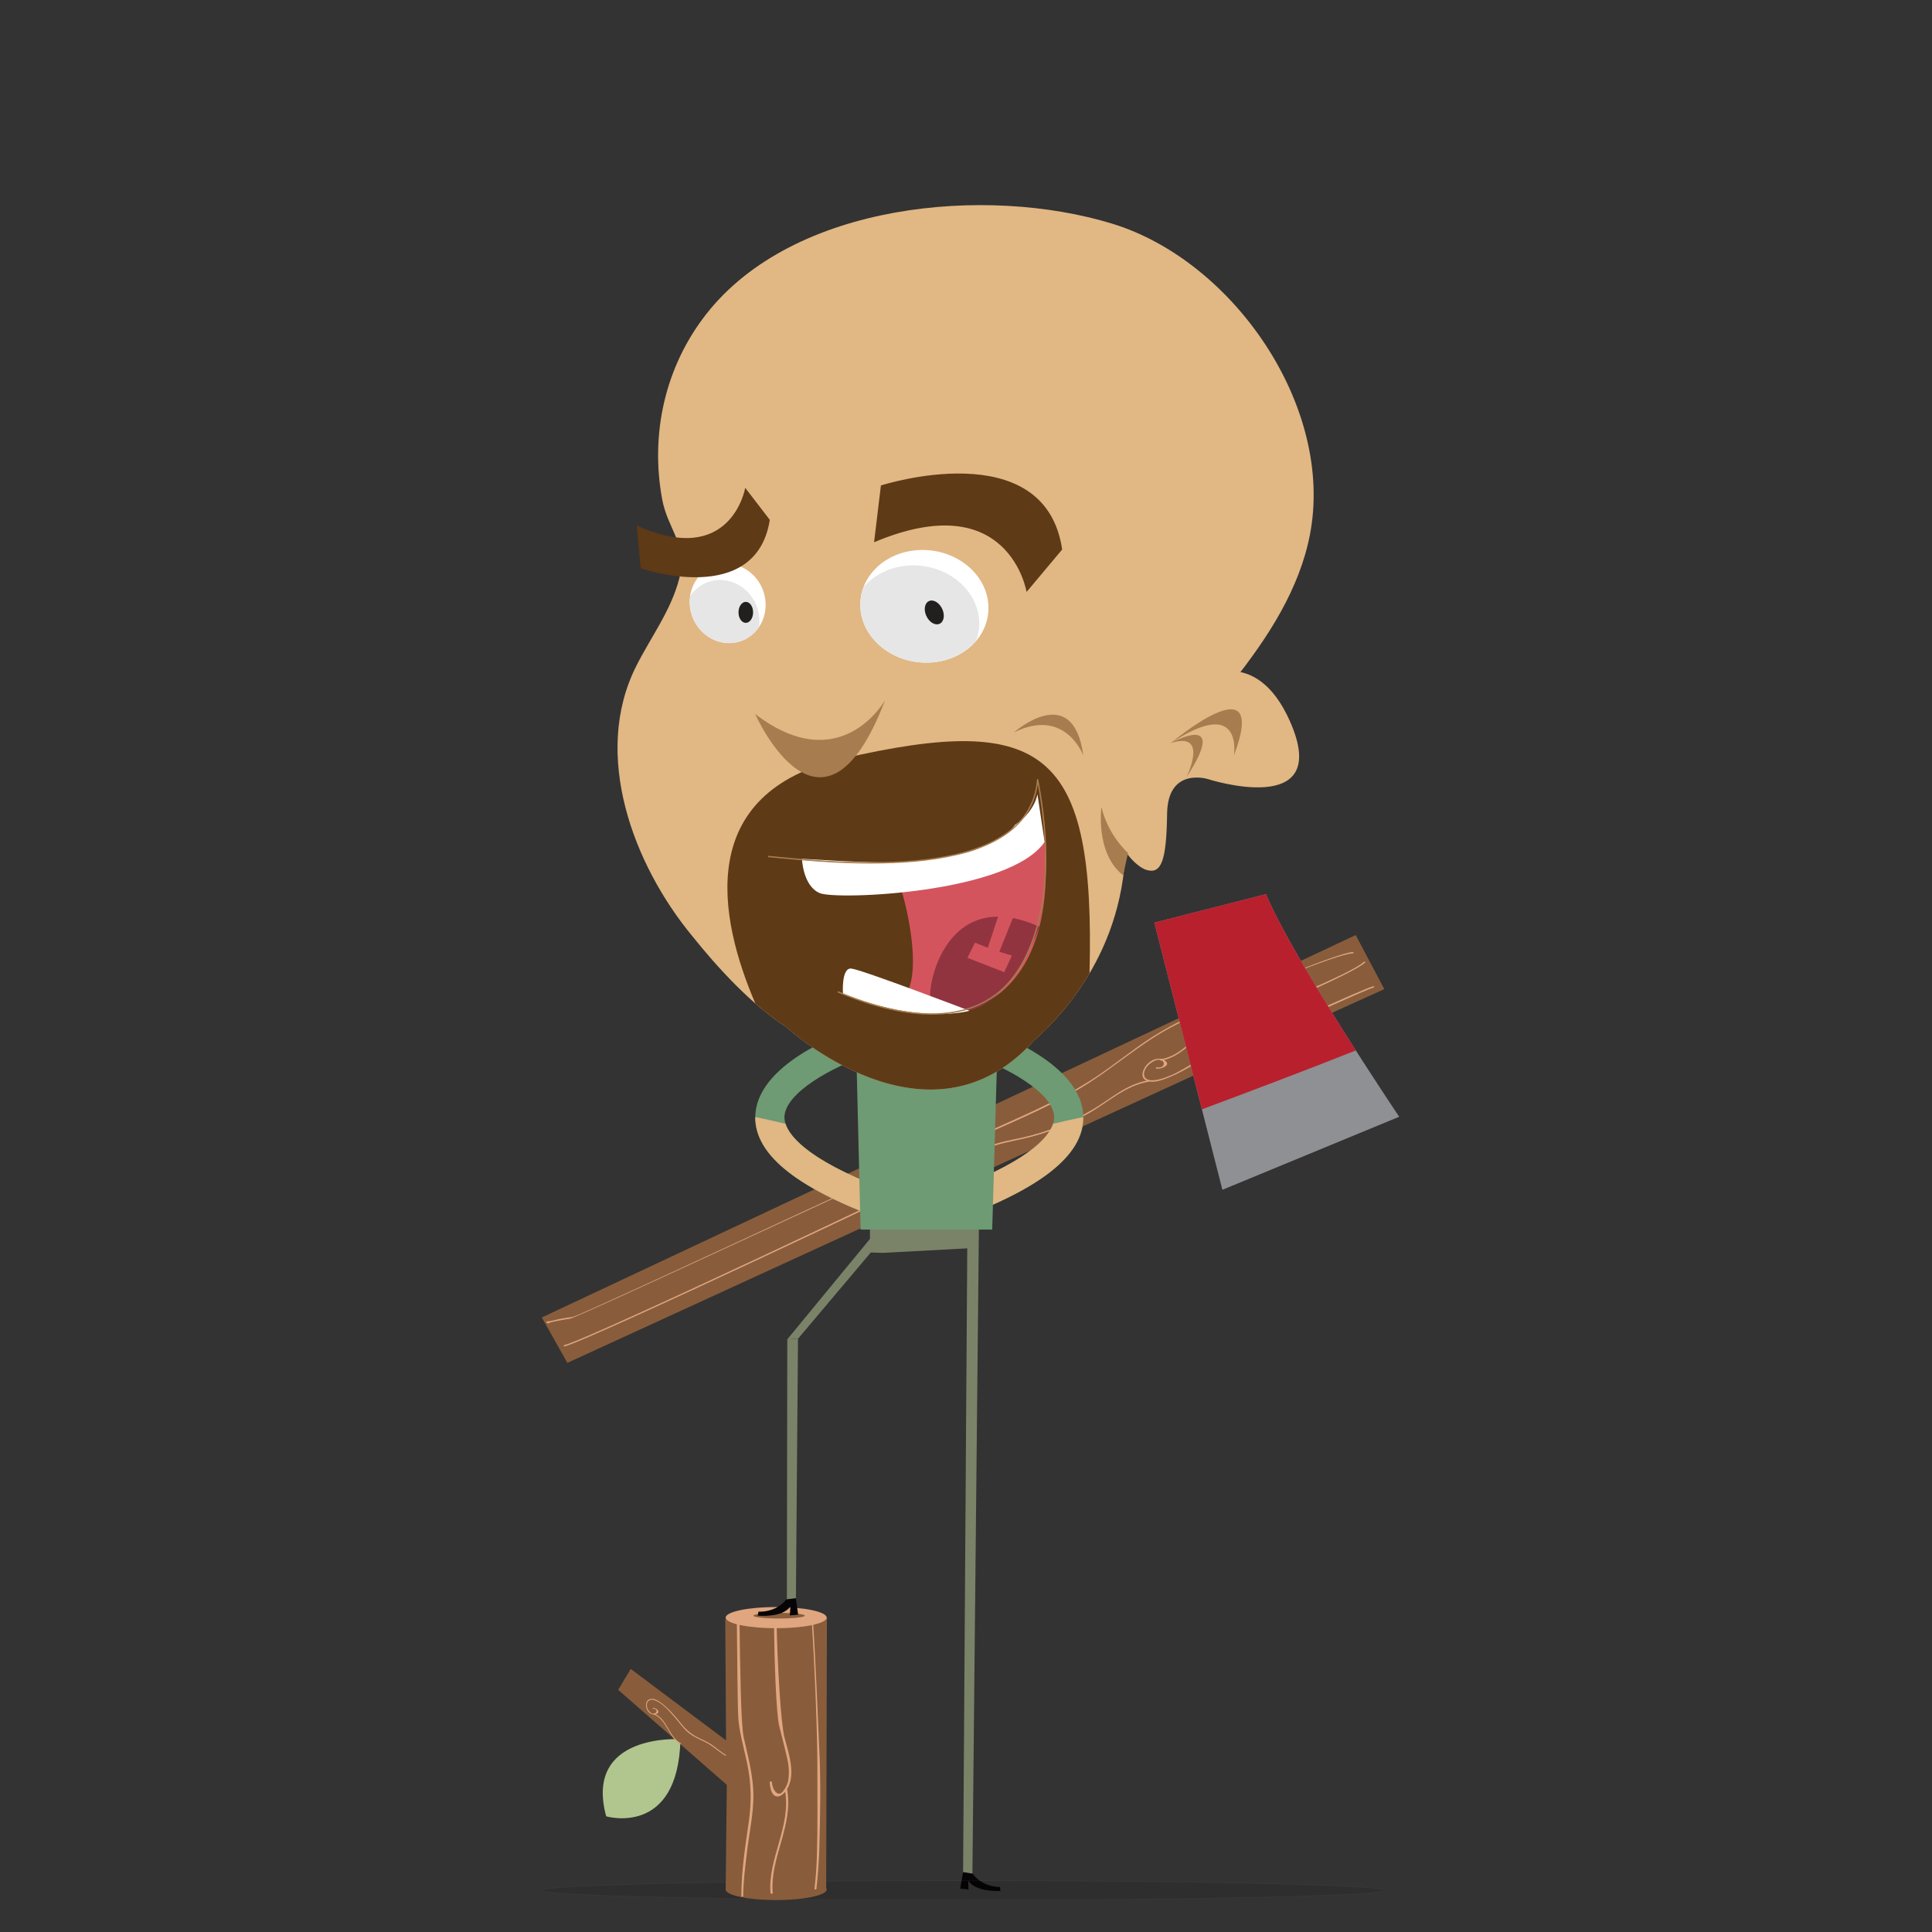<?xml version="1.0" encoding="utf-8"?>
<!-- Generator: Adobe Illustrator 17.0.1, SVG Export Plug-In . SVG Version: 6.00 Build 0)  -->
<!DOCTYPE svg PUBLIC "-//W3C//DTD SVG 1.0//EN" "http://www.w3.org/TR/2001/REC-SVG-20010904/DTD/svg10.dtd">
<svg version="1.0" id="Layer_1" xmlns="http://www.w3.org/2000/svg" xmlns:xlink="http://www.w3.org/1999/xlink" x="0px" y="0px"
	 width="720px" height="720px" viewBox="0 0 720 720" enable-background="new 0 0 720 720" xml:space="preserve">
<rect x="0" y="0" width="720" height="720" fill="#333333" stroke="none"/>
<g>
	<g>
		<g>
			<polyline fill="#895D3B" points="461.38,393.22 211.44,507.9 201.92,490.98 505.24,348.47 515.89,368.62 470.39,389.24 			"/>
			<g>
				<path fill="#E0A680" d="M511.84,368.04c-3.65,1.05-34.75,15.47-38.32,16.75c-3.1,1.11-6.4,1.59-9.58,2.31
					c-4.51,1.02-8.31,2.71-12.13,5.18c-5.79,3.75-11.85,7.86-18.5,10.09c-1.99,0.67-4.29,1.16-6.09,0.32
					c-2.17-1.02-1.56-3.51-0.34-5.25c1.74-2.5,5.19-3.91,7.49-2.01c2.05,1.7-1.88,3.11-3.46,2.79c-0.35-0.07-0.1-0.56,0.25-0.49
					c2.67,0.54,3.41-1.94,1.42-2.67c-1.2-0.45-2.68,0.39-3.67,1.07c-1.63,1.13-2.99,3.19-2.47,4.87c0.59,1.9,3.24,1.75,5.11,1.36
					c5.16-1.11,10.25-4.4,14.67-7.11c3.45-2.12,6.73-4.62,10.43-6.34c4.03-1.87,8.53-2.57,12.78-3.52
					c5.1-1.14,37.36-16.41,42.37-17.85C512.16,367.44,512.2,367.94,511.84,368.04L511.84,368.04z"/>
				<path fill="#E0A680" d="M428.18,403.1c-8.91,1.43-15.25,7.8-22.83,12.01c-7.38,4.1-15.42,7.28-23.61,9.17
					c-4.5,1.05-8.98,1.72-13.32,3.5c-4.25,1.74-8.17,4.24-12.14,6.47c-7.03,3.96-138.05,65.85-145.91,67.52
					c-0.37,0.08-0.42-0.42-0.04-0.5c8.19-1.74,139.33-63.86,146.64-67.96c3.71-2.09,7.34-4.27,11.26-5.98
					c4.04-1.75,8.32-2.41,12.54-3.33c9.07-1.98,17.95-5.62,26.03-10.27c7.13-4.11,12.87-9.78,21.35-11.14
					C428.5,402.54,428.55,403.04,428.18,403.1L428.18,403.1z"/>
				<path fill="#E0A680" d="M508.7,358.74c-3.48,3.47-35.57,17.53-40.33,18.46c-2.53,0.49-5.07,0.91-7.59,1.47
					c-1.59,0.36-3.11,0.97-4.44,1.91c-0.62,0.52-1.1,1.12-1.45,1.79c-1.02,1.78,1.28,2.11,2.72,1.55c0.36-0.14,0.55,0.31,0.2,0.45
					c-4.87,1.87-4.39-2.36-1.24-4.58c2.46-1.73,6.19-2.09,9-2.61c5.46-0.99,38.6-14.65,42.69-18.73
					C508.52,358.21,508.97,358.48,508.7,358.74L508.7,358.74z"/>
				<path fill="#E0A680" d="M454.84,382.01c-8.87,2.33-13.05,11.87-22.28,13.23c-0.37,0.06-0.42-0.44-0.04-0.5
					c9.14-1.35,13.41-10.91,22.28-13.24C455.17,381.41,455.21,381.92,454.84,382.01L454.84,382.01z"/>
				<path fill="#E0A680" d="M204.32,493.17c-0.34-0.11-0.65-0.09-0.72-0.41c-0.03-0.17,0.18-0.31,0.34-0.3
					c1.45-0.03,3-0.59,4.45-0.88c1.66-0.32,3.32-0.55,4.98-0.8c3.27-0.51,129.9-59.98,133.13-60.83c6.77-1.78,13.3-4.46,19.7-7.37
					c13.3-6.06,27.02-11.72,39.42-19.43c6.05-3.76,11.62-8.16,17.36-12.3c5.54-4.01,11.23-7.52,17.43-10.57
					c6.4-3.17,12.98-6.37,19.62-9.02c5.25-2.11,38.65-16.22,44.15-16.47c0.37-0.02,0.26,0.5-0.11,0.51
					c-6.31,0.29-40.6,14.82-46.47,17.54c-6.62,3.07-13.3,6-19.8,9.29c-13.08,6.62-23.62,16.74-36.25,24.04
					c-12.03,6.95-25.17,12.45-37.89,18.1c-5.87,2.61-11.89,4.81-18.08,6.44c-3.25,0.86-129.9,60.23-133.19,60.74
					c-1.66,0.25-3.31,0.52-4.97,0.85c-0.87,0.17-1.73,0.39-2.59,0.63c-1.62,0.45-0.09-0.16-0.3-0.22
					C204.9,492.78,204.65,493.27,204.32,493.17L204.32,493.17z"/>
			</g>
		</g>
		<path fill="#8E9093" d="M521.44,416.18l-65.89,27.22l-25.36-99.57l41.62-10.6C481.97,357.58,521.44,416.18,521.44,416.18z"/>
		<path fill="#B9202E" d="M471.81,333.22c5.83,13.99,21.33,39.26,33.48,58.25c-19.04,7.54-38.19,14.78-57.37,21.95l-17.73-69.6
			L471.81,333.22z"/>
	</g>
	<path fill="#6E9A74" d="M331.54,455.42c-33.78-11.94-50.16-24.72-50.07-39.08c0.12-19.76,32.17-31.22,35.82-32.46l3.5,10.29
		c-9.27,3.16-28.4,12.76-28.45,22.25c-0.02,4.09,4.11,15.08,42.83,28.77L331.54,455.42z M320.79,394.17l-1.75-5.14L320.79,394.17
		L320.79,394.17L320.79,394.17z"/>
	<path fill="#E1B783" d="M292.74,418.8c-2.1-0.49-4.19-0.98-6.29-1.45c-1.65-0.37-3.32-0.72-4.98-1.08c0,0.03,0,0.05,0,0.07
		c-0.09,14.35,16.29,27.13,50.07,39.08l3.62-10.24C302.44,433.61,294.43,423.98,292.74,418.8z"/>
	<path fill="#6E9A74" d="M350.03,445.18c38.72-13.69,42.85-24.68,42.83-28.77c-0.05-9.48-19.19-19.08-28.45-22.25l3.49-10.29
		c3.65,1.24,35.7,12.71,35.82,32.46c0.09,14.35-16.29,27.13-50.07,39.08L350.03,445.18z M364.4,394.17L364.4,394.17l1.75-5.14
		L364.4,394.17L364.4,394.17z"/>
	<path fill="#E1B783" d="M392.45,418.8c2.1-0.49,4.19-0.98,6.29-1.45c1.66-0.37,3.32-0.72,4.97-1.08c0,0.03,0,0.05,0,0.07
		c0.09,14.35-16.29,27.13-50.07,39.08l-3.62-10.24C382.75,433.61,390.76,423.98,392.45,418.8z"/>
	<polyline fill="#7A8368" points="324.21,466.75 324.21,445.44 364.94,444.3 362.39,698.31 358.92,697.93 360.47,465.22 
		329.1,466.91 	"/>
	<polygon fill="#6E9A74" points="369.77,458.22 371.94,382.9 318.91,383.8 320.71,458.22 	"/>
	<path fill="#060406" d="M362.5,698.26c0,0,2.91,4.83,10.18,4.97l0.16,1.49c0,0-9.31,0.57-12.03-3.94l0.12,3.4l-3.09-0.37l1.08-6.14
		L362.5,698.26z"/>
	<path opacity="0.1" stroke="#A1805F" stroke-width="0.212" d="M201.92,704.49c0,2,70.28,3.62,156.98,3.62
		c86.72,0,157-1.61,157-3.62c0-2-70.28-3.62-157-3.62C272.2,700.86,201.92,702.49,201.92,704.49z"/>
	<path fill="#E1B783" d="M414.5,83.36c-46.89-14.36-118.78-7.86-151.32,33.72c-15.33,19.6-20.87,44.51-16.45,68.79
		c2.12,11.66,9.68,16.88,6.42,29.69c-3.06,12-10.69,21.95-16.15,32.88c-16.35,32.71-1.17,73.59,21.03,100.46
		c9.34,11.68,22.19,25.7,35.04,33.88c0,0,52.8,48.83,92.27,5l0,0c12.63-11.12,37.58-39.04,33.75-83.47l-1.45-1.75
		c24.86-31.04,62.79-63.46,70.51-103.18C497.44,151.71,459.65,97.19,414.5,83.36z"/>
	<path fill="#5F3A16" d="M314.1,282.69c-55.3,12.72-46.4,59.16-32.6,91.28c3.79,3.32,7.68,6.34,11.57,8.82c0,0,52.8,48.83,92.27,5
		c5.66-4.98,13.79-13.35,20.69-25.05C408.17,279.75,389.46,265.36,314.1,282.69z"/>
	<path fill="#E1B783" d="M447.18,253.22c0,0,20.67-13.63,33.6,15.69c16.1,36.57-30.71,21.41-30.71,21.41s-14.88-4.61-15.12,12.88
		c-0.25,17.46-2.08,22.67-7.67,21c-5.59-1.7-14.11-13.35-11.48-22.09C427.17,264.37,447.18,253.22,447.18,253.22z"/>
	<g>
		<path fill="#A77C4F" d="M436.29,276.98c0,0,37.05-31.26,23.56,4.57C459.85,281.55,463.53,258.86,436.29,276.98z"/>
		<path fill="#A77C4F" d="M436.12,277c0,0,22.53-12.58,6.04,12.63C442.16,289.63,450.88,272.09,436.12,277z"/>
	</g>
	<path fill="#FFFFFF" d="M257.02,223.97c-0.18,8.14,6,15.16,13.84,15.67c7.81,0.49,14.29-5.71,14.47-13.87
		c0.19-8.15-6.01-15.17-13.81-15.67C263.7,209.61,257.24,215.8,257.02,223.97z"/>
	<path fill="#E6E6E6" d="M269.22,216.17c-4.99-0.32-9.42,2.09-12.03,6c-0.09,0.59-0.15,1.19-0.17,1.8
		c-0.18,8.14,6,15.16,13.84,15.67c4.97,0.32,9.4-2.1,12.01-5.99c0.09-0.59,0.14-1.19,0.16-1.81
		C283.23,223.69,277.03,216.67,269.22,216.17z"/>
	<path fill="#221F1F" d="M275.22,228.03c-0.07,2.16,1.09,3.98,2.59,4.09c1.5,0.09,2.78-1.57,2.84-3.73
		c0.08-2.16-1.08-3.99-2.59-4.09C276.57,224.21,275.29,225.87,275.22,228.03z"/>
	<g>
		<path fill="#FFFFFF" d="M320.68,227.07c1.08,11.57,12.61,20.47,25.79,19.86c13.14-0.62,22.91-10.5,21.82-22.08
			c-1.07-11.59-12.61-20.49-25.76-19.86C329.38,205.59,319.62,215.48,320.68,227.07z"/>
		<path fill="#E6E6E6" d="M364.85,230.59c-1.07-11.58-12.61-20.48-25.75-19.86c-7.19,0.33-13.35,3.45-17.3,8.09
			c-0.97,2.56-1.38,5.35-1.11,8.24c1.08,11.57,12.61,20.47,25.79,19.86c7.18-0.34,13.34-3.45,17.28-8.09
			C364.71,236.28,365.12,233.49,364.85,230.59z"/>
		<path fill="#221F1F" d="M345.17,229.43c1.02,2.37,3.22,3.74,4.88,3.08c1.67-0.66,2.18-3.11,1.14-5.47
			c-1.03-2.35-3.22-3.74-4.88-3.08C344.64,224.63,344.13,227.08,345.17,229.43z"/>
	</g>
	<path fill="#5F3A16" d="M237.28,195.84l1.51,15.95c0,0,42.92,14.83,48.09-18.06l-9.16-11.93
		C277.72,181.8,272.6,211.8,237.28,195.84z"/>
	<path fill="#A77C4F" d="M420.38,317.89c0,0-7.51-6.59-9.9-17.16c0,0-2.42,17.16,8.07,25.47L420.38,317.89z"/>
	<path fill="#5F3A16" d="M325.74,202.08l2.55-21.16c0,0,61.1-19.72,67.55,23.86l-13.27,15.83
		C382.57,220.61,376.11,180.84,325.74,202.08z"/>
	<g>
		<path fill="#D4545D" d="M335.24,330c0.8,0.74,9.05,29.74,2.44,40.63l18.85,6.65c0,0,37.94-2.79,32.75-64.18L335.24,330z"/>
		<path fill="#913440" d="M347.26,374c-2.97-1.75,3.34-45.21,40.12-28.62C387.38,345.38,372.07,388.62,347.26,374z"/>
		<path fill="#FFFFFF" d="M386.62,295.97c0,0-0.85,6.36-8.23,11.34c-0.8,0.92-1.8,2.36-2.89,3.02c-7.41,4.53-11.75,7.06-20.3,8.4
			c-1.41,0.22-7.24,1.65-8.59,1.51c-11.93,2.03-28.1,0.99-47.73-0.2c0,0,0.3,10.14,6.62,12.8c6.31,2.65,70.73,0.1,83.8-19.08
			L386.62,295.97z"/>
		<path fill="#FFFFFF" d="M314.15,370.43c0,0-0.71-9.83,3.09-9.48c3.8,0.35,44.08,15.73,44.08,15.73S343.65,382,314.15,370.43z"/>
		
			<path fill="none" stroke="#A77C4F" stroke-width="0.502" stroke-linecap="round" stroke-linejoin="round" stroke-miterlimit="10" d="
			M286.43,319.2c25.69,2.48,96.95,10.43,100.27-28.63c4.07,21.12,5.2,46.28-4.44,66.13c-13.78,28.35-45.27,23.43-69.87,12.98"/>
		<polyline fill="#D4545D" points="372.42,340.2 368.12,353.22 363.35,351.3 360.53,356.95 374.25,362.3 377.09,356.11 
			372.42,354.69 377.87,341.13 374.5,341.67 		"/>
	</g>
	<path fill="#A77C4F" d="M281.44,266.11c0,0,24.92,56.27,48.39-5.14C329.83,260.97,313.31,290.46,281.44,266.11z"/>
	<path fill="#A77C4F" d="M377.87,272.94c0,0,22.03-19.53,25.85,8.6C403.72,281.55,397.07,263.44,377.87,272.94z"/>
	<g>
		<ellipse fill="#895D3B" cx="289.25" cy="704.15" rx="18.82" ry="3.95"/>
		<path fill="#B1C68E" d="M253.59,648.14c0,0-36.12-2.35-27.68,28.75C225.91,676.9,252.74,684.78,253.59,648.14z"/>
		<path fill="#895D3B" d="M303.35,601c-11.05,1.05-22.07,1.87-33.07,2.48l0.31,45.12l-35.53-26.63l-4.69,7.79l40.49,35.39
			l-0.42,39.01c12.14-1.25,25.3,0.74,37.45-0.41l0.28-100.9C306.55,603,304.95,600.85,303.35,601z"/>
		<g>
			<path fill="#E0A680" d="M275.57,603.17c-0.33,0.02-0.65,0.04-0.98,0.06c0.18,16.72,0.29,34.13,0.59,37.46
				c0.49,5.5,2.08,10.89,3.22,16.24c1.61,7.61,1.72,14.58,0.63,22.15c-1.29,9.02-2.78,18.46-2.75,27.77
				c0.23-0.02,0.45-0.04,0.68-0.07c0.04-5.79,0.84-11.72,1.48-17.09c0.81-6.75,2.32-13.51,2.33-20.36
				c0.03-7.47-2.08-14.81-3.63-21.97C276.11,642.6,275.84,622.02,275.57,603.17z"/>
			<path fill="#E0A680" d="M289.35,602.2c-0.3,0.02-0.6,0.05-0.91,0.07c0.09,17.8,0.9,36.68,1.94,40.92
				c1.03,4.2,2.18,8.37,3.09,12.61c0.58,2.68,0.71,5.42,0.21,8.12c-0.35,1.32-0.93,2.48-1.72,3.47c-2.01,2.8-4.11-0.47-4.28-3.07
				c-0.04-0.64-0.87-0.62-0.83,0.02c0.58,8.75,6.7,5.04,7.85-1.33c0.9-4.97-1.16-10.91-2.36-15.55
				C291.05,642.42,289.7,621.36,289.35,602.2z"/>
			<path fill="#E0A680" d="M287.17,705.74c0.27-0.03,0.55-0.05,0.82-0.08c-1.26-13.08,7.76-25.14,5.35-38.73
				c-0.11-0.63-0.91-0.34-0.79,0.29C294.95,680.75,285.98,692.65,287.17,705.74z"/>
			<path fill="#E0A680" d="M302.78,601.05c-0.16,0.02-0.32,0.03-0.48,0.04c1.55,21.67,2.32,48.63,2.31,55.42
				c-0.02,12.25,0.2,24.49-0.24,36.73c-0.13,3.67-0.44,7.3-0.85,10.91c0.24-0.02,0.48-0.05,0.72-0.07
				c0.58-5.31,0.98-10.65,1.12-16.09c0.32-11.99,0.57-24.28-0.05-36.27C305.01,645.98,304.17,621.45,302.78,601.05z"/>
		</g>
		<path fill="#E0A680" d="M270.48,654c-1.89-1.11-3.5-2.59-5.3-3.83c-1.56-1.08-3.37-1.79-5.06-2.63c-2.39-1.2-4.22-2.72-5.9-4.76
			c-2.54-3.08-5.15-6.42-8.51-8.64c-1.01-0.67-2.24-1.26-3.47-0.95c-1.49,0.38-1.68,2.03-1.36,3.28c0.46,1.79,2.15,3.11,3.91,2.18
			c1.57-0.82-0.4-2.2-1.39-2.19c-0.22,0-0.19,0.34,0.04,0.34c1.67-0.02,1.55,1.64,0.24,1.87c-0.8,0.14-1.47-0.57-1.9-1.12
			c-0.7-0.91-1.03-2.38-0.36-3.38c0.76-1.13,2.26-0.72,3.27-0.24c2.76,1.33,4.98,4.03,6.95,6.28c1.53,1.76,2.89,3.75,4.65,5.29
			c1.93,1.68,4.38,2.66,6.65,3.78c2.71,1.34,4.81,3.5,7.41,5.02C270.53,654.42,270.67,654.11,270.48,654L270.48,654z"/>
		<path fill="#E0A680" d="M253.72,649.65c-4.63-2.55-4.96-9.1-10.02-11.09c-0.2-0.08-0.34,0.23-0.14,0.31
			c5.01,1.96,5.38,8.53,10.02,11.09C253.77,650.07,253.91,649.76,253.72,649.65L253.72,649.65z"/>
		<path fill="#E0A680" d="M308.07,602.84c0,2.18-8.42,3.95-18.82,3.95c-10.39,0-18.82-1.77-18.82-3.95c0-2.18,8.43-3.95,18.82-3.95
			C299.65,598.89,308.07,600.66,308.07,602.84z"/>
		<path fill="#895D3B" d="M299.95,602.11c0,0.58-4.29,1.06-9.59,1.06c-5.3,0-9.59-0.47-9.59-1.06c0-0.58,4.29-1.06,9.59-1.06
			C295.66,601.05,299.95,601.53,299.95,602.11z"/>
	</g>
	<path fill="#7A8368" d="M293.4,499.13l-0.15,97.89l3.35-0.16l0.79-97.96C296.08,499.05,294.74,499.13,293.4,499.13z"/>
	<path fill="#060406" d="M293,596.05c0,0-3.1,4.72-10.36,4.58l-0.23,1.48c0,0,9.29,0.91,12.17-3.49l-0.25,3.4l3.11-0.27l-0.86-6.16
		L293,596.05z"/>
	<polyline fill="#7A8368" points="297.4,498.9 328.79,461.7 324.21,461.7 293.4,499.13 	"/>
</g>
</svg>
